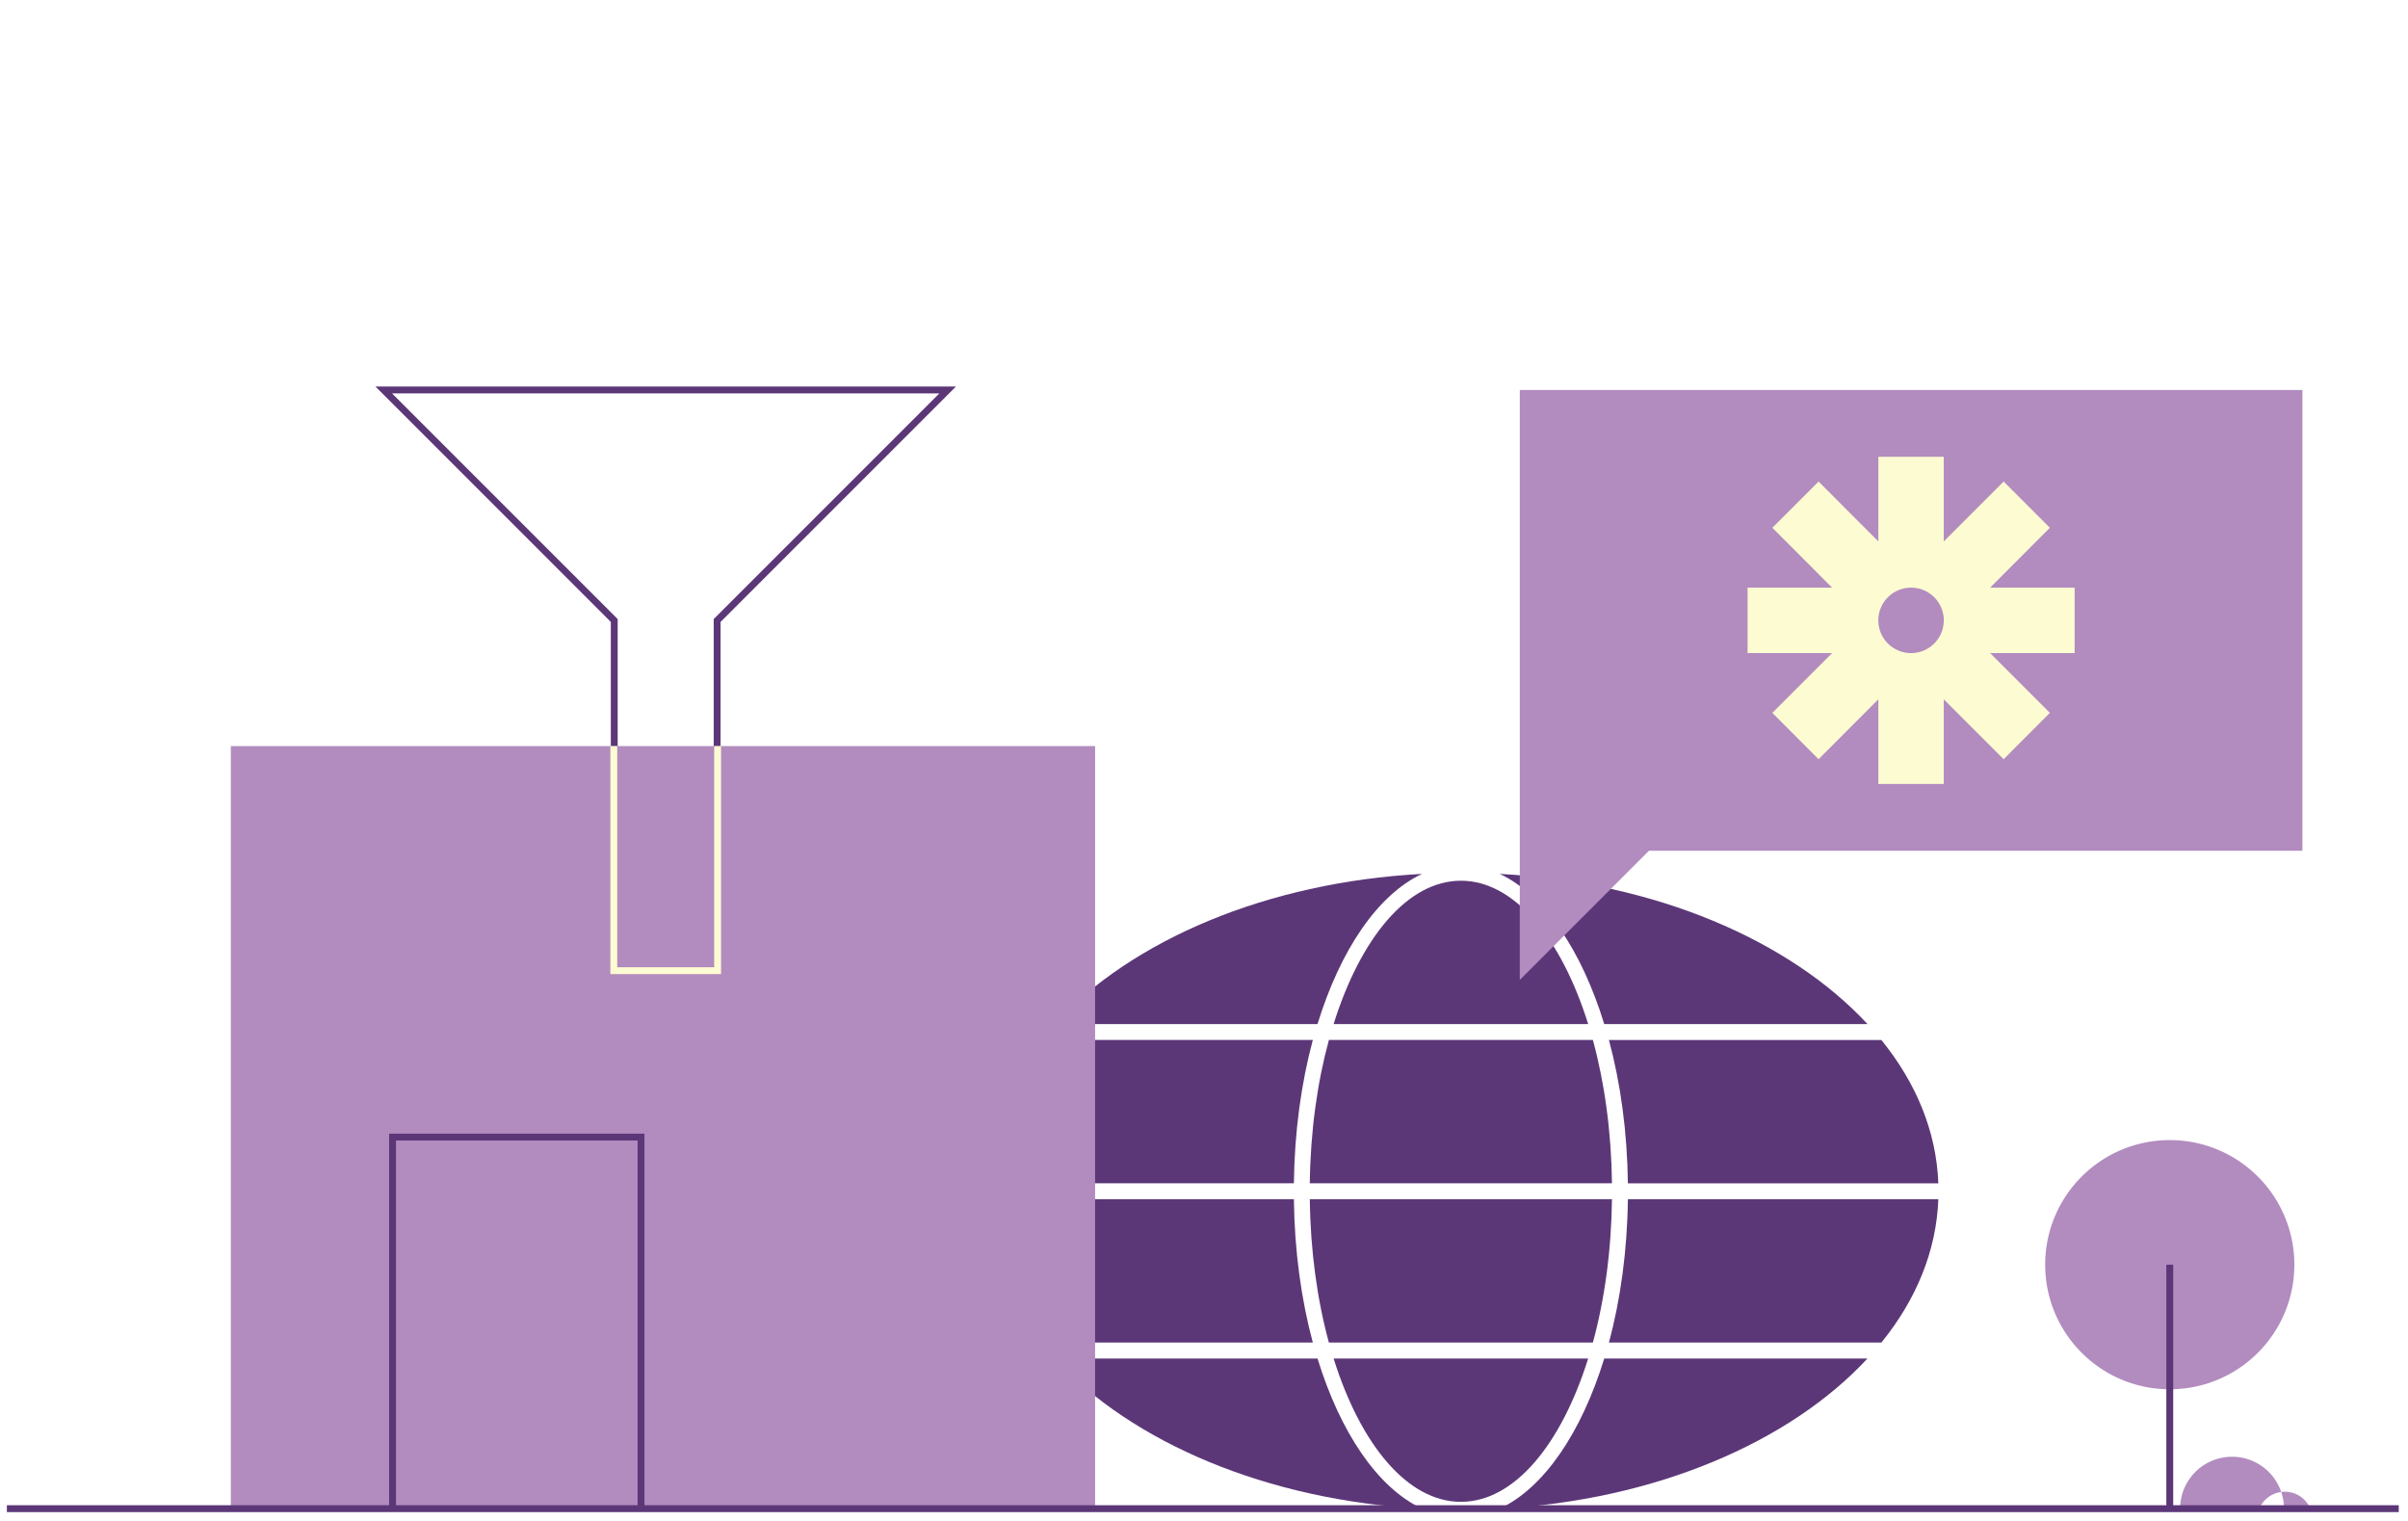 <svg xmlns="http://www.w3.org/2000/svg" xmlns:xlink="http://www.w3.org/1999/xlink" width="350" height="221" viewBox="0 0 350 221">
    <defs>
        <path id="a" d="M0 0h347.655v1.509H0z"/>
    </defs>
    <g fill="none" fill-rule="evenodd">
        <path fill="#FFF" fill-rule="nonzero" d="M0 0h350v221H0z"/>
        <path fill="#5C3778" d="M193.838 148.834h37c-3.914-12.508-10.736-20.832-18.5-20.832-7.764 0-14.586 8.324-18.5 20.832M188.064 174.295h-45.123c.278 7.527 3.231 14.61 8.278 20.832h39.6c-1.684-6.256-2.661-13.33-2.755-20.832M142.94 171.98h45.124c.093-7.502 1.071-14.574 2.755-20.832h-39.6c-5.046 6.223-7.999 13.306-8.278 20.832M190.376 171.98h43.922c-.094-7.546-1.082-14.636-2.774-20.832h-38.371c-1.692 6.196-2.683 13.286-2.777 20.832M230.837 197.442h-37c3.914 12.507 10.737 20.832 18.5 20.832 7.766 0 14.586-8.325 18.5-20.832M234.298 174.295h-43.921c.093 7.546 1.083 14.638 2.775 20.832h38.371c1.692-6.194 2.682-13.286 2.775-20.832"/>
        <path fill="#5C3778" d="M191.502 148.834c3.317-10.795 8.76-18.812 15.192-21.824-22.605 1.213-42.152 9.635-53.455 21.824h38.263zM191.502 197.442h-38.263c11.303 12.19 30.85 20.612 53.455 21.825-6.433-3.013-11.875-11.029-15.192-21.825M233.173 197.442c-3.316 10.796-8.76 18.812-15.192 21.825 22.606-1.213 42.153-9.635 53.456-21.825h-38.264zM233.173 148.834h38.264c-11.303-12.19-30.85-20.61-53.456-21.824 6.432 3.012 11.876 11.029 15.192 21.824M281.735 174.295h-45.123c-.095 7.503-1.073 14.576-2.757 20.832h39.602c5.047-6.222 7.999-13.305 8.278-20.832M233.855 151.149c1.684 6.256 2.663 13.33 2.757 20.832h45.122c-.277-7.527-3.229-14.61-8.278-20.832h-39.601z"/>
        <path fill="#B28BBF" d="M328.385 219.267a4.046 4.046 0 0 1 2.144-2.144 4.018 4.018 0 0 1 1.568-.317 4.013 4.013 0 0 1 2.849 1.18c.365.365.659.8.863 1.28M316.882 219.267a7.544 7.544 0 1 1 15.09 0M333.48 183.807c0 10-8.107 18.107-18.107 18.107s-18.107-8.107-18.107-18.107 8.106-18.107 18.107-18.107c10 0 18.107 8.107 18.107 18.107"/>
        <path stroke="#5C3778" d="M315.373 219.267v-35.46"/>
        <path fill="#B28BBF" d="M334.652 56.678v66.971H239.67l-18.77 18.77V56.678z"/>
        <path fill="#FCFBD2" d="M277.768 94.92a4.759 4.759 0 0 1-4.754-4.755 4.758 4.758 0 0 1 4.754-4.756 4.749 4.749 0 0 1 4.756 4.756 4.75 4.75 0 0 1-4.756 4.754zm23.778-9.511H289.26l8.687-8.702-6.72-6.723-8.703 8.704v-12.3h-9.51v12.3l-8.687-8.704-6.721 6.723 8.687 8.702h-12.286v9.51h12.286l-8.687 8.687 6.72 6.737 8.688-8.703v12.3h9.51v-12.3l8.702 8.703 6.721-6.737-8.687-8.687h12.286v-9.51z"/>
        <path stroke="#5C3778" d="M89.28 114.484V90.18L55.779 56.678h81.962L104.237 90.18v24.304"/>
        <path fill="#B28BBF" d="M33.55 219.085v-110.65H159.17v110.65"/>
        <path stroke="#5C3778" d="M57.058 219.085v-53.823h36.113v53.823"/>
        <path stroke="#FCFBD2" d="M104.304 108.436v32.64h-15.09v-32.64"/>
        <g transform="translate(1 218.512)">
            <mask id="b" fill="#fff">
                <use xlink:href="#a"/>
            </mask>
            <path stroke="#5C3778" d="M347.655.754H0"/>
        </g>
    </g>
</svg>
